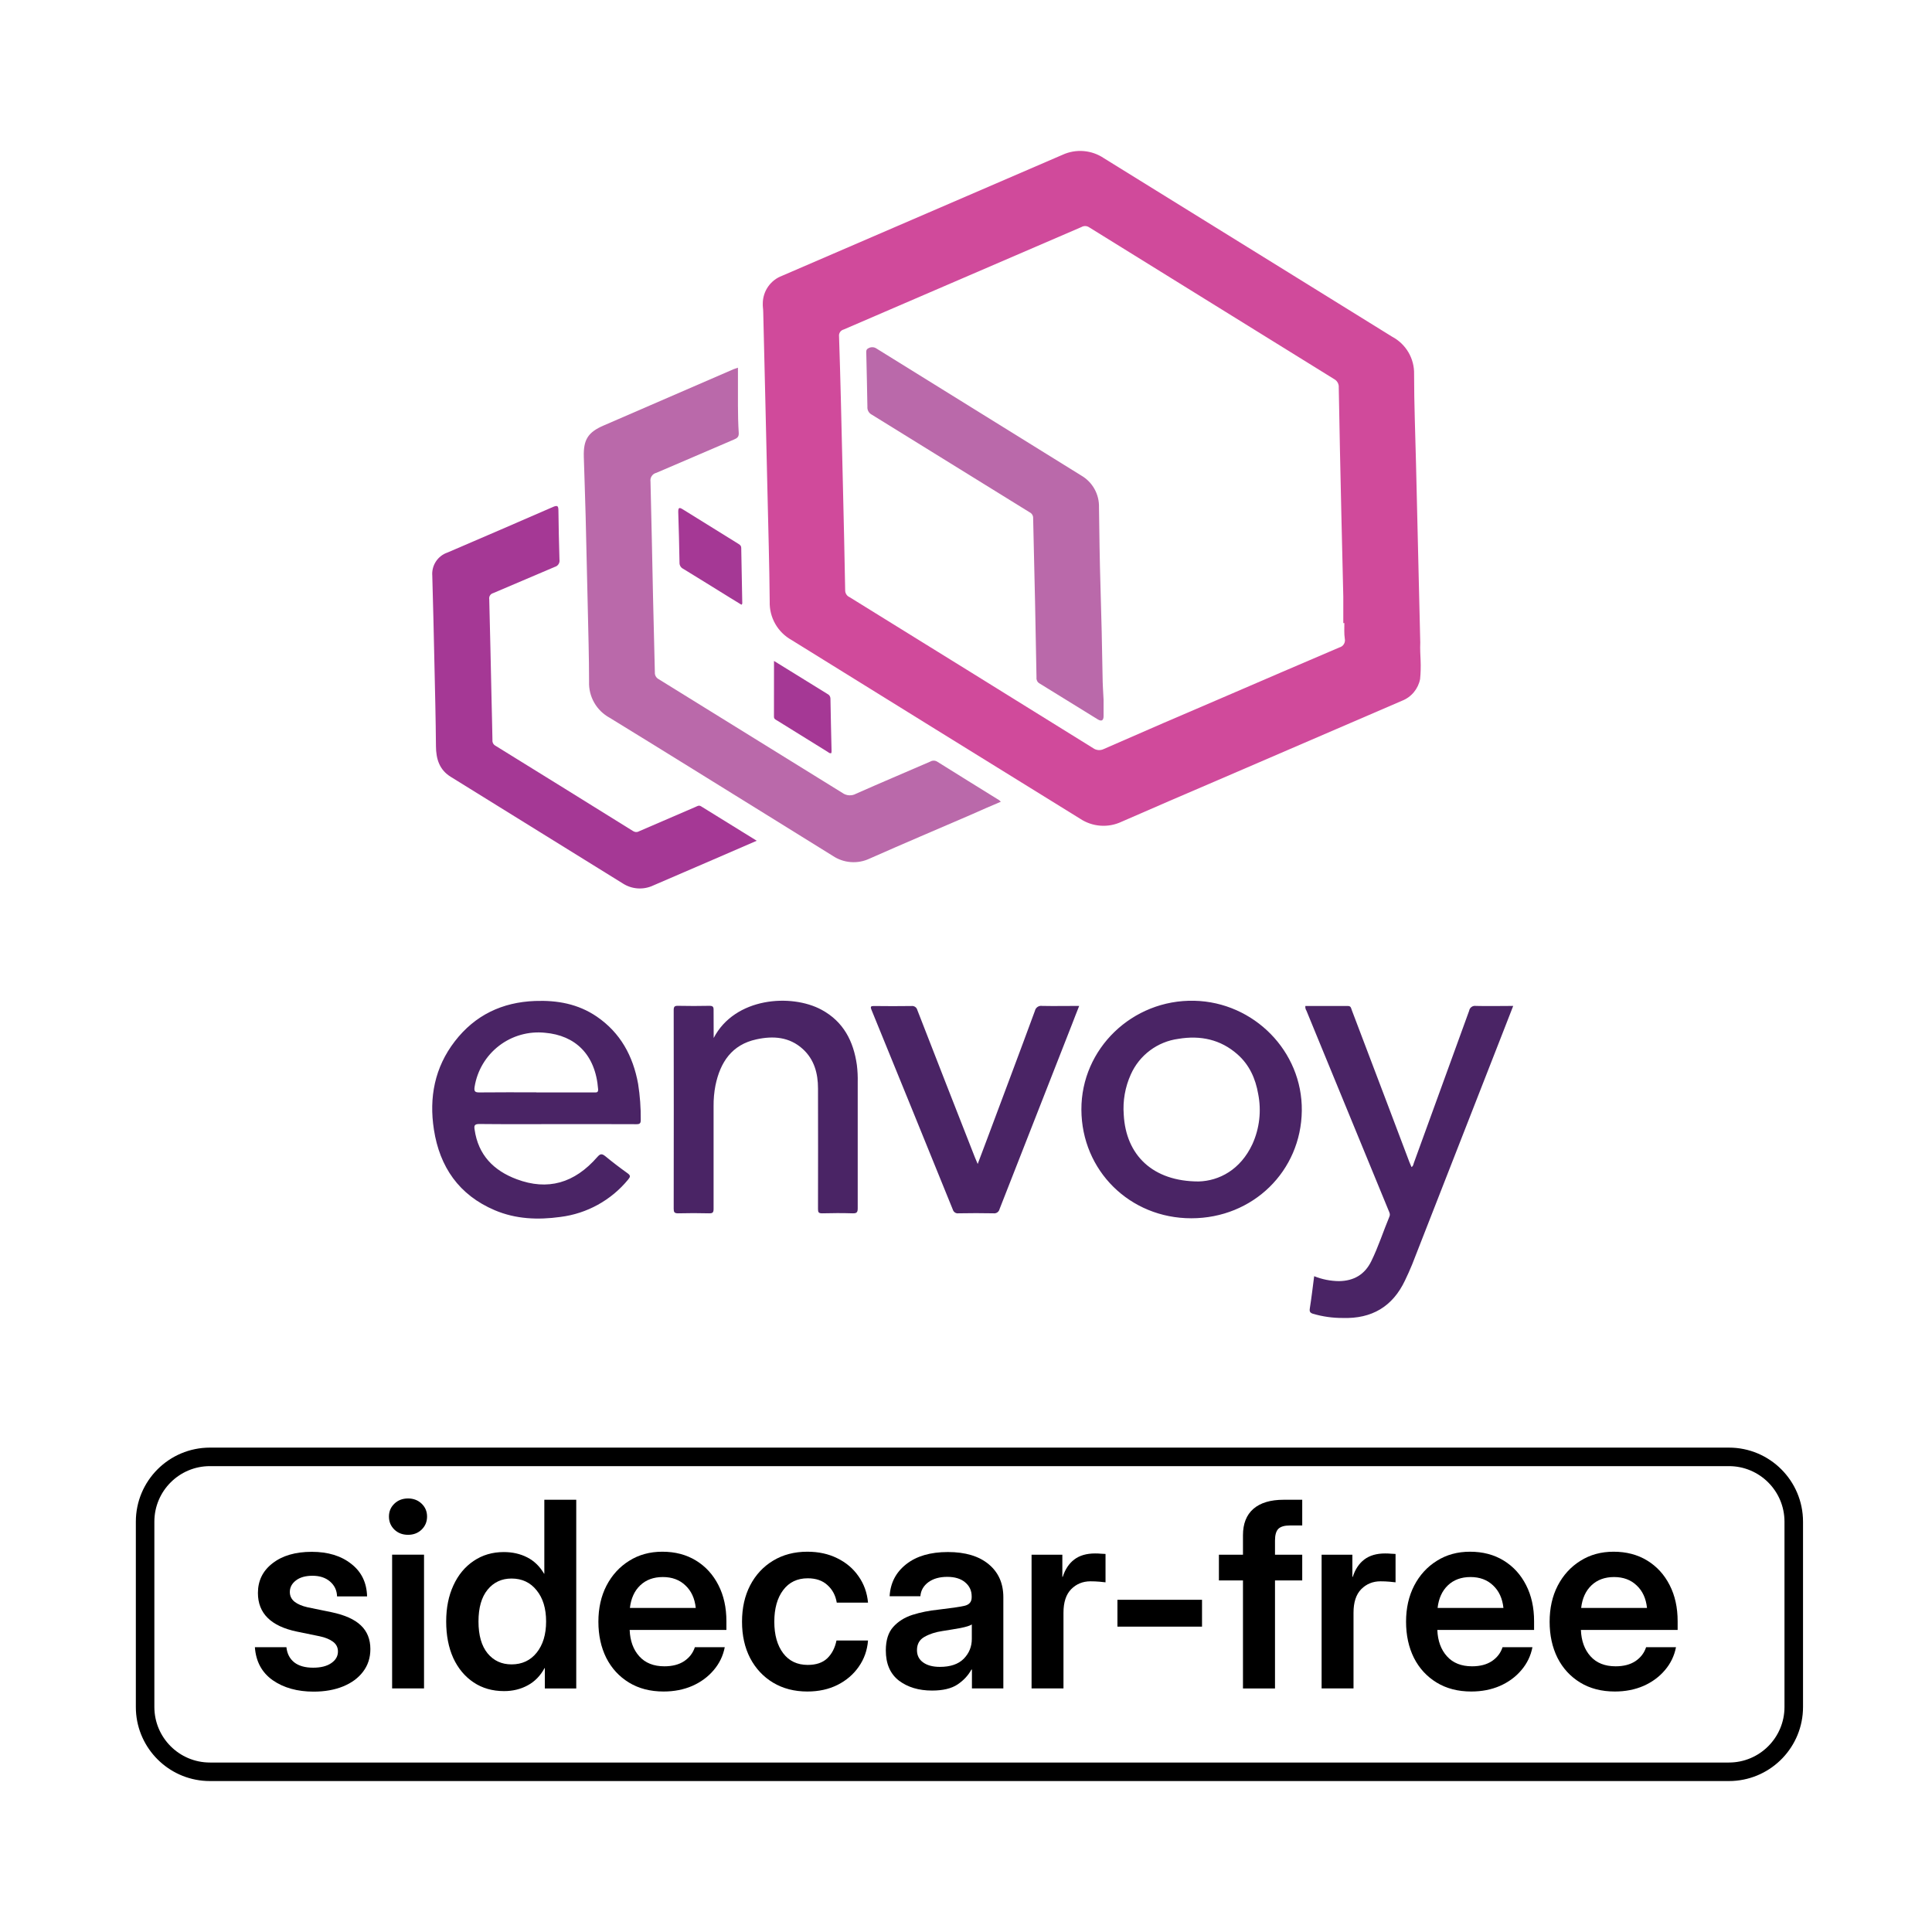 <svg width="128" height="128" viewBox="0 0 128 128" fill="none" xmlns="http://www.w3.org/2000/svg">
<path d="M114.545 116.772V117.999H13.909V116.772H114.545ZM118.227 113.09V100.817C118.227 98.784 116.579 97.135 114.545 97.135H13.909C11.876 97.135 10.227 98.784 10.227 100.817V113.09C10.227 115.123 11.876 116.772 13.909 116.772V117.999L13.656 117.993C11.146 117.866 9.133 115.853 9.006 113.343L9 113.09V100.817C9 98.106 11.198 95.908 13.909 95.908H114.545C117.257 95.908 119.455 98.106 119.455 100.817V113.09C119.455 115.716 117.392 117.861 114.798 117.993L114.545 117.999V116.772C116.579 116.772 118.227 115.123 118.227 113.09Z" fill="black"/>
<path d="M106.987 112.067C106.103 112.067 105.337 111.868 104.688 111.471C104.04 111.074 103.539 110.529 103.187 109.835C102.84 109.136 102.667 108.339 102.667 107.444C102.667 106.544 102.845 105.747 103.203 105.053C103.567 104.354 104.068 103.806 104.705 103.409C105.343 103.006 106.075 102.805 106.903 102.805C107.753 102.805 108.497 103 109.135 103.392C109.772 103.783 110.267 104.326 110.62 105.02C110.972 105.707 111.148 106.504 111.148 107.411V107.989H104.739C104.767 108.711 104.979 109.293 105.376 109.734C105.773 110.176 106.327 110.397 107.037 110.397C107.569 110.397 108.008 110.283 108.355 110.053C108.701 109.818 108.936 109.511 109.059 109.13H111.039C110.927 109.706 110.681 110.215 110.301 110.657C109.926 111.099 109.454 111.446 108.883 111.698C108.313 111.944 107.681 112.067 106.987 112.067ZM104.756 106.53H109.118C109.051 105.898 108.822 105.4 108.43 105.036C108.044 104.667 107.546 104.483 106.937 104.483C106.322 104.483 105.821 104.667 105.435 105.036C105.055 105.4 104.828 105.898 104.756 106.53Z" fill="black"/>
<path d="M97.475 112.067C96.592 112.067 95.826 111.868 95.177 111.471C94.528 111.074 94.027 110.529 93.675 109.835C93.328 109.136 93.155 108.339 93.155 107.444C93.155 106.544 93.334 105.747 93.692 105.053C94.055 104.354 94.556 103.806 95.193 103.409C95.831 103.006 96.564 102.805 97.391 102.805C98.242 102.805 98.986 103 99.623 103.392C100.261 103.783 100.756 104.326 101.108 105.02C101.46 105.707 101.637 106.504 101.637 107.411V107.989H95.227C95.255 108.711 95.468 109.293 95.865 109.734C96.262 110.176 96.815 110.397 97.526 110.397C98.057 110.397 98.496 110.283 98.843 110.053C99.19 109.818 99.425 109.511 99.548 109.13H101.528C101.416 109.706 101.17 110.215 100.789 110.657C100.415 111.099 99.942 111.446 99.371 111.698C98.801 111.944 98.169 112.067 97.475 112.067ZM95.244 106.53H99.606C99.539 105.898 99.31 105.4 98.918 105.036C98.532 104.667 98.035 104.483 97.425 104.483C96.81 104.483 96.309 104.667 95.923 105.036C95.543 105.4 95.317 105.898 95.244 106.53Z" fill="black"/>
<path d="M87.56 111.863V103.004H89.598V104.472H89.623C89.786 103.969 90.04 103.585 90.387 103.323C90.739 103.054 91.201 102.92 91.771 102.92C91.916 102.92 92.045 102.926 92.157 102.937C92.275 102.942 92.375 102.948 92.459 102.953V104.833C92.381 104.822 92.246 104.808 92.056 104.791C91.866 104.774 91.668 104.766 91.461 104.766C90.957 104.766 90.532 104.939 90.186 105.286C89.844 105.633 89.674 106.153 89.674 106.846V111.863H87.56Z" fill="black"/>
<path d="M86.276 103.004V104.707H84.472V111.864H82.35V104.707H80.756V103.004H82.35V101.712C82.35 100.952 82.579 100.37 83.038 99.967C83.502 99.565 84.17 99.363 85.043 99.363H86.276V101.066H85.462C85.099 101.066 84.842 101.142 84.691 101.293C84.545 101.444 84.472 101.701 84.472 102.065V103.004H86.276Z" fill="black"/>
<path d="M79.637 105.99V107.769H74.033V105.99H79.637Z" fill="black"/>
<path d="M68.344 111.863V103.004H70.383V104.472H70.408C70.57 103.969 70.825 103.585 71.171 103.323C71.524 103.054 71.985 102.92 72.556 102.92C72.701 102.92 72.83 102.926 72.942 102.937C73.059 102.942 73.16 102.948 73.244 102.953V104.833C73.165 104.822 73.031 104.808 72.841 104.791C72.651 104.774 72.452 104.766 72.245 104.766C71.742 104.766 71.317 104.939 70.97 105.286C70.629 105.633 70.458 106.153 70.458 106.846V111.863H68.344Z" fill="black"/>
<path d="M61.75 112.004C60.867 112.004 60.134 111.783 59.552 111.342C58.976 110.894 58.688 110.229 58.688 109.345C58.688 108.674 58.85 108.156 59.175 107.793C59.505 107.424 59.932 107.155 60.458 106.987C60.989 106.82 61.56 106.705 62.17 106.643C62.992 106.548 63.565 106.464 63.889 106.392C64.214 106.319 64.376 106.132 64.376 105.83V105.763C64.376 105.382 64.231 105.072 63.94 104.831C63.655 104.591 63.26 104.471 62.757 104.471C62.242 104.471 61.823 104.591 61.498 104.831C61.18 105.072 61.006 105.379 60.978 105.754H58.94C58.99 104.876 59.356 104.169 60.039 103.632C60.721 103.095 61.641 102.826 62.799 102.826C63.951 102.826 64.852 103.095 65.5 103.632C66.149 104.169 66.474 104.898 66.474 105.821V111.862H64.393V110.612H64.359C64.147 111.003 63.839 111.333 63.437 111.602C63.034 111.87 62.472 112.004 61.75 112.004ZM62.27 110.435C62.964 110.435 63.49 110.257 63.848 109.899C64.206 109.535 64.385 109.096 64.385 108.581V107.625C64.256 107.709 64.007 107.787 63.638 107.86C63.269 107.927 62.866 107.994 62.43 108.061C61.977 108.128 61.582 108.257 61.247 108.447C60.917 108.632 60.752 108.925 60.752 109.328C60.752 109.675 60.889 109.946 61.163 110.142C61.437 110.338 61.806 110.435 62.27 110.435Z" fill="black"/>
<path d="M53.49 112.067C52.629 112.067 51.871 111.871 51.217 111.479C50.568 111.088 50.062 110.545 49.698 109.852C49.34 109.158 49.161 108.356 49.161 107.444C49.161 106.532 49.34 105.73 49.698 105.036C50.062 104.337 50.568 103.792 51.217 103.4C51.871 103.003 52.629 102.805 53.49 102.805C54.234 102.805 54.897 102.95 55.478 103.241C56.06 103.526 56.527 103.923 56.88 104.432C57.237 104.936 57.447 105.517 57.509 106.177H55.437C55.358 105.702 55.154 105.316 54.824 105.02C54.5 104.718 54.063 104.566 53.515 104.566C52.822 104.566 52.279 104.827 51.888 105.347C51.496 105.867 51.3 106.566 51.3 107.444C51.3 108.317 51.496 109.013 51.888 109.533C52.279 110.048 52.822 110.305 53.515 110.305C54.069 110.305 54.5 110.16 54.807 109.869C55.115 109.572 55.319 109.178 55.42 108.686H57.509C57.458 109.335 57.254 109.913 56.896 110.422C56.544 110.931 56.074 111.334 55.487 111.63C54.905 111.921 54.24 112.067 53.49 112.067Z" fill="black"/>
<path d="M43.965 112.067C43.081 112.067 42.315 111.868 41.666 111.471C41.018 111.074 40.517 110.529 40.165 109.835C39.818 109.136 39.645 108.339 39.645 107.444C39.645 106.544 39.824 105.747 40.181 105.053C40.545 104.354 41.046 103.806 41.683 103.409C42.321 103.006 43.053 102.805 43.881 102.805C44.731 102.805 45.475 103 46.113 103.392C46.751 103.783 47.245 104.326 47.598 105.02C47.95 105.707 48.126 106.504 48.126 107.411V107.989H41.717C41.745 108.711 41.957 109.293 42.354 109.734C42.752 110.176 43.305 110.397 44.016 110.397C44.547 110.397 44.986 110.283 45.333 110.053C45.679 109.818 45.914 109.511 46.037 109.13H48.017C47.906 109.706 47.659 110.215 47.279 110.657C46.904 111.099 46.432 111.446 45.861 111.698C45.291 111.944 44.659 112.067 43.965 112.067ZM41.733 106.53H46.096C46.029 105.898 45.8 105.4 45.408 105.036C45.022 104.667 44.525 104.483 43.915 104.483C43.3 104.483 42.799 104.667 42.413 105.036C42.033 105.4 41.806 105.898 41.733 106.53Z" fill="black"/>
<path d="M33.396 112.04C32.624 112.04 31.95 111.847 31.374 111.461C30.798 111.075 30.35 110.538 30.031 109.85C29.718 109.157 29.561 108.348 29.561 107.426C29.561 106.52 29.721 105.723 30.04 105.035C30.358 104.341 30.806 103.801 31.382 103.415C31.958 103.024 32.624 102.828 33.379 102.828C33.955 102.828 34.472 102.946 34.931 103.181C35.389 103.415 35.761 103.776 36.047 104.263H36.063V99.363H38.178V111.864H36.097V110.513H36.08C35.801 111.028 35.426 111.411 34.956 111.662C34.492 111.914 33.972 112.04 33.396 112.04ZM33.891 110.27C34.584 110.27 35.138 110.012 35.552 109.498C35.971 108.978 36.181 108.287 36.181 107.426C36.181 106.564 35.971 105.876 35.552 105.362C35.138 104.842 34.584 104.582 33.891 104.582C33.236 104.582 32.708 104.828 32.305 105.32C31.902 105.812 31.701 106.514 31.701 107.426C31.701 108.343 31.902 109.048 32.305 109.54C32.708 110.026 33.236 110.27 33.891 110.27Z" fill="black"/>
<path d="M25.979 111.862V103.002H28.093V111.862H25.979ZM27.036 101.685C26.672 101.685 26.37 101.57 26.13 101.341C25.889 101.106 25.769 100.818 25.769 100.477C25.769 100.136 25.889 99.851 26.13 99.621C26.37 99.392 26.672 99.277 27.036 99.277C27.394 99.277 27.693 99.392 27.933 99.621C28.174 99.851 28.294 100.136 28.294 100.477C28.294 100.818 28.174 101.106 27.933 101.341C27.693 101.57 27.394 101.685 27.036 101.685Z" fill="black"/>
<path d="M20.779 112.075C19.7 112.075 18.797 111.823 18.07 111.32C17.348 110.811 16.954 110.081 16.887 109.13H18.976C19.02 109.56 19.194 109.896 19.496 110.137C19.798 110.371 20.215 110.489 20.746 110.489C21.255 110.489 21.655 110.388 21.946 110.187C22.242 109.986 22.39 109.728 22.39 109.415C22.39 109.147 22.281 108.931 22.063 108.769C21.845 108.607 21.551 108.487 21.182 108.408L19.672 108.098C17.949 107.74 17.088 106.887 17.088 105.539C17.088 104.723 17.413 104.065 18.061 103.568C18.71 103.064 19.574 102.812 20.654 102.812C21.727 102.812 22.6 103.078 23.271 103.61C23.948 104.135 24.297 104.854 24.32 105.766H22.331C22.32 105.369 22.166 105.041 21.87 104.784C21.574 104.527 21.185 104.398 20.704 104.398C20.24 104.398 19.873 104.502 19.605 104.709C19.337 104.915 19.202 105.17 19.202 105.472C19.202 105.735 19.306 105.95 19.513 106.118C19.72 106.28 20.008 106.403 20.377 106.487L21.971 106.814C22.849 106.999 23.495 107.29 23.909 107.687C24.328 108.084 24.538 108.607 24.538 109.256C24.538 109.832 24.376 110.332 24.051 110.757C23.733 111.177 23.291 111.501 22.726 111.731C22.161 111.96 21.512 112.075 20.779 112.075Z" fill="black"/>
<path d="M94.119 43.766C94.136 44.175 94.125 44.584 94.085 44.992C94.022 45.313 93.879 45.612 93.67 45.863C93.461 46.114 93.192 46.308 92.887 46.427L80.713 51.674C78.576 52.593 76.437 53.506 74.306 54.443C73.869 54.649 73.386 54.739 72.904 54.703C72.422 54.668 71.958 54.508 71.555 54.239C65.178 50.297 58.808 46.352 52.444 42.403C51.992 42.152 51.617 41.781 51.361 41.331C51.106 40.881 50.979 40.37 50.995 39.852C50.974 37.397 50.899 34.941 50.844 32.486C50.801 30.53 50.756 28.573 50.708 26.616C50.66 24.658 50.612 22.678 50.566 20.676C50.566 20.479 50.525 20.282 50.537 20.096C50.54 19.699 50.664 19.312 50.892 18.986C51.119 18.661 51.44 18.412 51.812 18.273C58.008 15.602 64.203 12.929 70.399 10.254C70.838 10.053 71.321 9.969 71.802 10.01C72.283 10.051 72.745 10.215 73.144 10.486L86.478 18.742L92.238 22.311C92.686 22.549 93.058 22.907 93.314 23.344C93.57 23.782 93.7 24.282 93.687 24.789C93.687 26.769 93.769 28.749 93.815 30.729L93.954 36.6C94.001 38.592 94.048 40.584 94.096 42.574C94.076 42.995 94.105 43.421 94.119 43.766ZM89.067 41.281H88.997C88.997 40.702 88.997 40.122 88.997 39.542C88.957 37.655 88.904 35.773 88.864 33.88C88.803 31.147 88.742 28.41 88.696 25.676C88.705 25.567 88.682 25.456 88.631 25.359C88.58 25.261 88.502 25.18 88.406 25.126C82.995 21.778 77.578 18.422 72.156 15.058C72.081 15.008 71.994 14.98 71.904 14.977C71.814 14.975 71.726 14.998 71.648 15.043C66.398 17.31 61.146 19.573 55.894 21.832C55.795 21.858 55.71 21.919 55.654 22.003C55.598 22.088 55.575 22.19 55.589 22.29C55.639 23.702 55.673 25.114 55.711 26.526L55.85 32.364C55.902 34.611 55.957 36.858 55.995 39.104C55.993 39.201 56.019 39.296 56.07 39.377C56.122 39.459 56.197 39.523 56.285 39.562C61.665 42.89 67.041 46.223 72.414 49.561C72.518 49.638 72.643 49.684 72.772 49.694C72.902 49.703 73.032 49.676 73.147 49.616C75.791 48.456 78.436 47.312 81.084 46.183C83.635 45.085 86.186 43.98 88.742 42.893C88.865 42.861 88.97 42.782 89.036 42.675C89.102 42.566 89.123 42.437 89.096 42.313C89.046 41.977 89.067 41.629 89.067 41.281Z" fill="#D04A9B"/>
<path d="M66.31 53.116C65.617 53.406 64.965 53.696 64.31 53.986C62.078 54.948 59.84 55.899 57.614 56.884C57.225 57.068 56.795 57.148 56.366 57.115C55.937 57.083 55.524 56.939 55.167 56.699C53.681 55.779 52.195 54.857 50.709 53.933C47.271 51.806 43.842 49.669 40.395 47.556C39.966 47.324 39.611 46.977 39.369 46.554C39.127 46.131 39.008 45.648 39.027 45.161C39.027 43.506 38.975 41.848 38.94 40.192C38.897 38.2 38.851 36.208 38.801 34.218C38.766 32.899 38.719 31.58 38.679 30.261C38.647 29.136 38.954 28.637 39.992 28.191L48.601 24.46C48.665 24.434 48.729 24.416 48.891 24.361C48.891 25.231 48.891 26.051 48.891 26.872C48.891 27.472 48.906 28.075 48.943 28.675C48.961 28.939 48.842 29.032 48.624 29.121C46.911 29.852 45.204 30.597 43.488 31.325C43.362 31.354 43.252 31.431 43.179 31.538C43.107 31.645 43.077 31.776 43.097 31.904C43.166 34.453 43.207 37.001 43.265 39.546C43.3 41.213 43.352 42.88 43.386 44.547C43.38 44.637 43.4 44.727 43.444 44.806C43.488 44.885 43.553 44.95 43.633 44.993C47.691 47.505 51.749 50.018 55.808 52.53C55.939 52.626 56.096 52.682 56.258 52.691C56.42 52.7 56.582 52.663 56.724 52.582C58.353 51.861 59.993 51.168 61.631 50.458C61.7 50.416 61.779 50.395 61.859 50.395C61.939 50.395 62.017 50.416 62.086 50.458C63.449 51.313 64.82 52.159 66.188 53.008L66.31 53.116Z" fill="#BA69AA"/>
<path d="M50.137 55.702L47.238 56.957C45.922 57.525 44.605 58.093 43.287 58.661C42.966 58.814 42.61 58.882 42.255 58.859C41.9 58.836 41.557 58.722 41.258 58.528C37.459 56.176 33.658 53.821 29.857 51.463C29.109 50.999 28.889 50.283 28.883 49.434C28.869 47.616 28.822 45.796 28.782 43.978C28.738 42.033 28.698 40.088 28.64 38.143C28.613 37.811 28.697 37.479 28.88 37.201C29.062 36.922 29.333 36.713 29.649 36.606C31.991 35.603 34.328 34.593 36.661 33.577C36.95 33.455 36.991 33.545 36.997 33.809C37.011 34.896 37.032 35.986 37.066 37.073C37.085 37.178 37.063 37.285 37.006 37.374C36.95 37.464 36.861 37.529 36.759 37.557C35.391 38.137 34.037 38.717 32.672 39.297C32.586 39.32 32.511 39.375 32.463 39.45C32.415 39.526 32.398 39.617 32.414 39.705C32.472 41.847 32.513 43.99 32.562 46.132C32.582 47.095 32.611 48.054 32.626 49.031C32.618 49.106 32.633 49.181 32.668 49.248C32.703 49.314 32.757 49.369 32.823 49.405C35.866 51.285 38.908 53.172 41.948 55.064C42.01 55.103 42.082 55.124 42.155 55.124C42.228 55.124 42.3 55.103 42.362 55.064L46.093 53.455C46.203 53.408 46.305 53.33 46.447 53.42C47.653 54.165 48.864 54.913 50.137 55.702Z" fill="#A53895"/>
<path d="M49.126 40.066C48.862 39.906 48.599 39.747 48.338 39.584C47.314 38.95 46.291 38.312 45.265 37.686C45.189 37.649 45.124 37.591 45.081 37.518C45.037 37.445 45.015 37.362 45.019 37.277C45.001 36.155 44.972 35.03 44.935 33.908C44.935 33.618 45.01 33.604 45.239 33.746C46.456 34.507 47.676 35.264 48.897 36.016C49.007 36.083 49.106 36.14 49.109 36.306C49.129 37.532 49.155 38.758 49.178 39.987C49.178 39.999 49.158 40.016 49.126 40.066Z" fill="#A53895"/>
<path d="M51.28 43.789L54.828 45.981C54.883 46.007 54.931 46.048 54.964 46.099C54.998 46.15 55.017 46.209 55.019 46.27C55.036 47.43 55.068 48.607 55.094 49.775C55.093 49.815 55.088 49.855 55.08 49.894C54.967 49.932 54.909 49.859 54.845 49.819L51.483 47.734C51.387 47.676 51.277 47.636 51.277 47.485C51.281 46.26 51.282 45.028 51.28 43.789Z" fill="#A53895"/>
<path d="M73.115 46.362C73.115 46.721 73.115 47.081 73.115 47.44C73.115 47.73 72.987 47.817 72.729 47.66C71.437 46.863 70.15 46.063 68.854 45.269C68.79 45.23 68.739 45.173 68.707 45.106C68.675 45.038 68.662 44.963 68.671 44.889C68.642 43.235 68.61 41.578 68.576 39.92C68.535 38.056 68.486 36.192 68.448 34.328C68.452 34.249 68.432 34.17 68.391 34.101C68.35 34.033 68.291 33.978 68.219 33.943C64.74 31.788 61.253 29.631 57.758 27.472C57.663 27.423 57.584 27.347 57.533 27.254C57.481 27.161 57.459 27.054 57.468 26.948C57.453 25.788 57.418 24.628 57.395 23.469C57.395 23.315 57.346 23.15 57.557 23.06C57.639 23.018 57.73 22.999 57.822 23.005C57.913 23.011 58.001 23.042 58.076 23.095L71.631 31.502C71.999 31.715 72.304 32.023 72.511 32.394C72.719 32.766 72.823 33.187 72.811 33.612C72.834 35.383 72.857 37.158 72.912 38.929C72.97 40.886 73.019 42.84 73.048 44.796C73.051 45.321 73.089 45.84 73.115 46.362Z" fill="#BA69AA"/>
<path d="M97.783 66.645C98.592 66.666 99.401 66.645 100.254 66.645C99.975 67.358 99.715 68.032 99.451 68.704C97.486 73.731 95.521 78.758 93.554 83.784C93.414 84.134 93.249 84.485 93.084 84.835C92.263 86.57 90.881 87.377 88.973 87.319C88.299 87.323 87.629 87.229 86.982 87.039C86.799 86.978 86.746 86.897 86.778 86.689C86.89 85.989 86.973 85.274 87.067 84.551C87.591 84.762 88.151 84.873 88.716 84.878C89.694 84.864 90.416 84.444 90.85 83.56C91.321 82.602 91.645 81.581 92.055 80.597C92.123 80.433 92.04 80.305 91.986 80.17L87.226 68.595C87.002 68.052 86.777 67.51 86.558 66.967C86.496 66.874 86.47 66.76 86.483 66.649H89.302C89.51 66.649 89.513 66.801 89.558 66.918C90.352 69.002 91.143 71.086 91.932 73.172C92.415 74.449 92.898 75.726 93.38 77.002C93.42 77.108 93.469 77.211 93.517 77.321C93.637 77.253 93.639 77.135 93.674 77.041C94.898 73.683 96.119 70.324 97.335 66.965C97.352 66.863 97.409 66.772 97.493 66.712C97.577 66.652 97.682 66.628 97.783 66.645ZM35.444 66.317C36.908 66.261 38.295 66.506 39.535 67.35C41.11 68.427 41.94 69.964 42.276 71.806C42.401 72.598 42.46 73.4 42.451 74.202C42.451 74.427 42.386 74.483 42.164 74.481C40.405 74.472 38.662 74.476 36.918 74.476C35.196 74.476 33.474 74.487 31.752 74.468C31.43 74.468 31.402 74.583 31.444 74.838C31.683 76.521 32.704 77.556 34.233 78.127C36.285 78.895 38.058 78.396 39.578 76.65C39.768 76.433 39.877 76.421 40.103 76.601C40.581 76.995 41.075 77.372 41.579 77.732C41.786 77.881 41.767 77.969 41.617 78.147C40.493 79.52 38.882 80.409 37.121 80.626C35.642 80.83 34.173 80.774 32.774 80.179C30.408 79.172 29.13 77.314 28.747 74.834C28.418 72.713 28.797 70.72 30.135 68.987C31.473 67.254 33.27 66.399 35.444 66.317ZM79.127 66.303C83.065 66.393 86.295 69.642 86.248 73.587C86.202 77.581 83.019 80.714 78.927 80.714C74.85 80.714 71.661 77.553 71.645 73.517C71.629 69.482 75.022 66.209 79.127 66.303ZM69.047 66.644C69.847 66.661 70.648 66.644 71.499 66.644C71.324 67.073 71.178 67.467 71.024 67.86C69.423 71.946 67.822 76.027 66.224 80.103C66.204 80.193 66.151 80.271 66.076 80.324C66 80.376 65.908 80.398 65.817 80.385C65.046 80.369 64.278 80.371 63.507 80.385C63.427 80.397 63.346 80.381 63.277 80.338C63.208 80.295 63.156 80.229 63.132 80.152C61.34 75.734 59.543 71.32 57.74 66.909C57.645 66.676 57.705 66.649 57.915 66.651C58.738 66.662 59.562 66.663 60.385 66.651C60.471 66.639 60.559 66.66 60.631 66.709C60.703 66.757 60.754 66.832 60.775 66.916C62.042 70.176 63.315 73.433 64.594 76.689C64.645 76.806 64.698 76.931 64.775 77.116C65.003 76.512 65.21 75.966 65.415 75.419C66.466 72.602 67.531 69.788 68.567 66.967C68.59 66.862 68.653 66.77 68.742 66.71C68.832 66.65 68.941 66.626 69.047 66.644ZM47.283 68.77C48.684 66.077 52.419 65.811 54.434 66.901C55.883 67.686 56.548 68.985 56.77 70.559C56.817 70.941 56.835 71.326 56.826 71.711V80.053C56.826 80.322 56.757 80.393 56.491 80.386C55.819 80.365 55.145 80.368 54.471 80.386C54.24 80.386 54.193 80.32 54.195 80.102C54.195 77.439 54.207 74.776 54.195 72.113C54.195 71.122 53.951 70.197 53.189 69.502C52.298 68.69 51.222 68.618 50.115 68.86C48.487 69.21 47.718 70.376 47.401 71.912C47.313 72.364 47.272 72.824 47.277 73.284V80.084C47.277 80.32 47.226 80.393 46.981 80.386C46.298 80.368 45.611 80.368 44.928 80.386C44.676 80.386 44.634 80.306 44.634 80.077C44.641 75.693 44.641 71.308 44.634 66.923C44.634 66.701 44.689 66.633 44.916 66.638C45.616 66.653 46.312 66.653 47.001 66.638C47.236 66.638 47.282 66.711 47.277 66.927C47.275 67.518 47.283 68.107 47.283 68.77ZM81.99 69.857C80.862 68.858 79.523 68.585 78.072 68.826C77.388 68.917 76.739 69.182 76.188 69.595C75.636 70.007 75.199 70.555 74.919 71.185C74.542 72.019 74.381 72.935 74.451 73.848C74.593 76.527 76.366 78.275 79.416 78.275C80.766 78.235 82.181 77.507 82.976 75.8C83.447 74.759 83.58 73.595 83.357 72.473C83.182 71.458 82.772 70.547 81.99 69.857ZM36.114 68.424C35.026 68.31 33.935 68.617 33.066 69.283C32.198 69.949 31.617 70.923 31.444 72.004C31.395 72.317 31.478 72.38 31.776 72.376C33.031 72.361 34.282 72.37 35.532 72.37V72.375H39.345C39.492 72.375 39.645 72.411 39.627 72.163C39.452 69.845 38.098 68.597 36.114 68.424Z" fill="#4A2465"/>
</svg>
